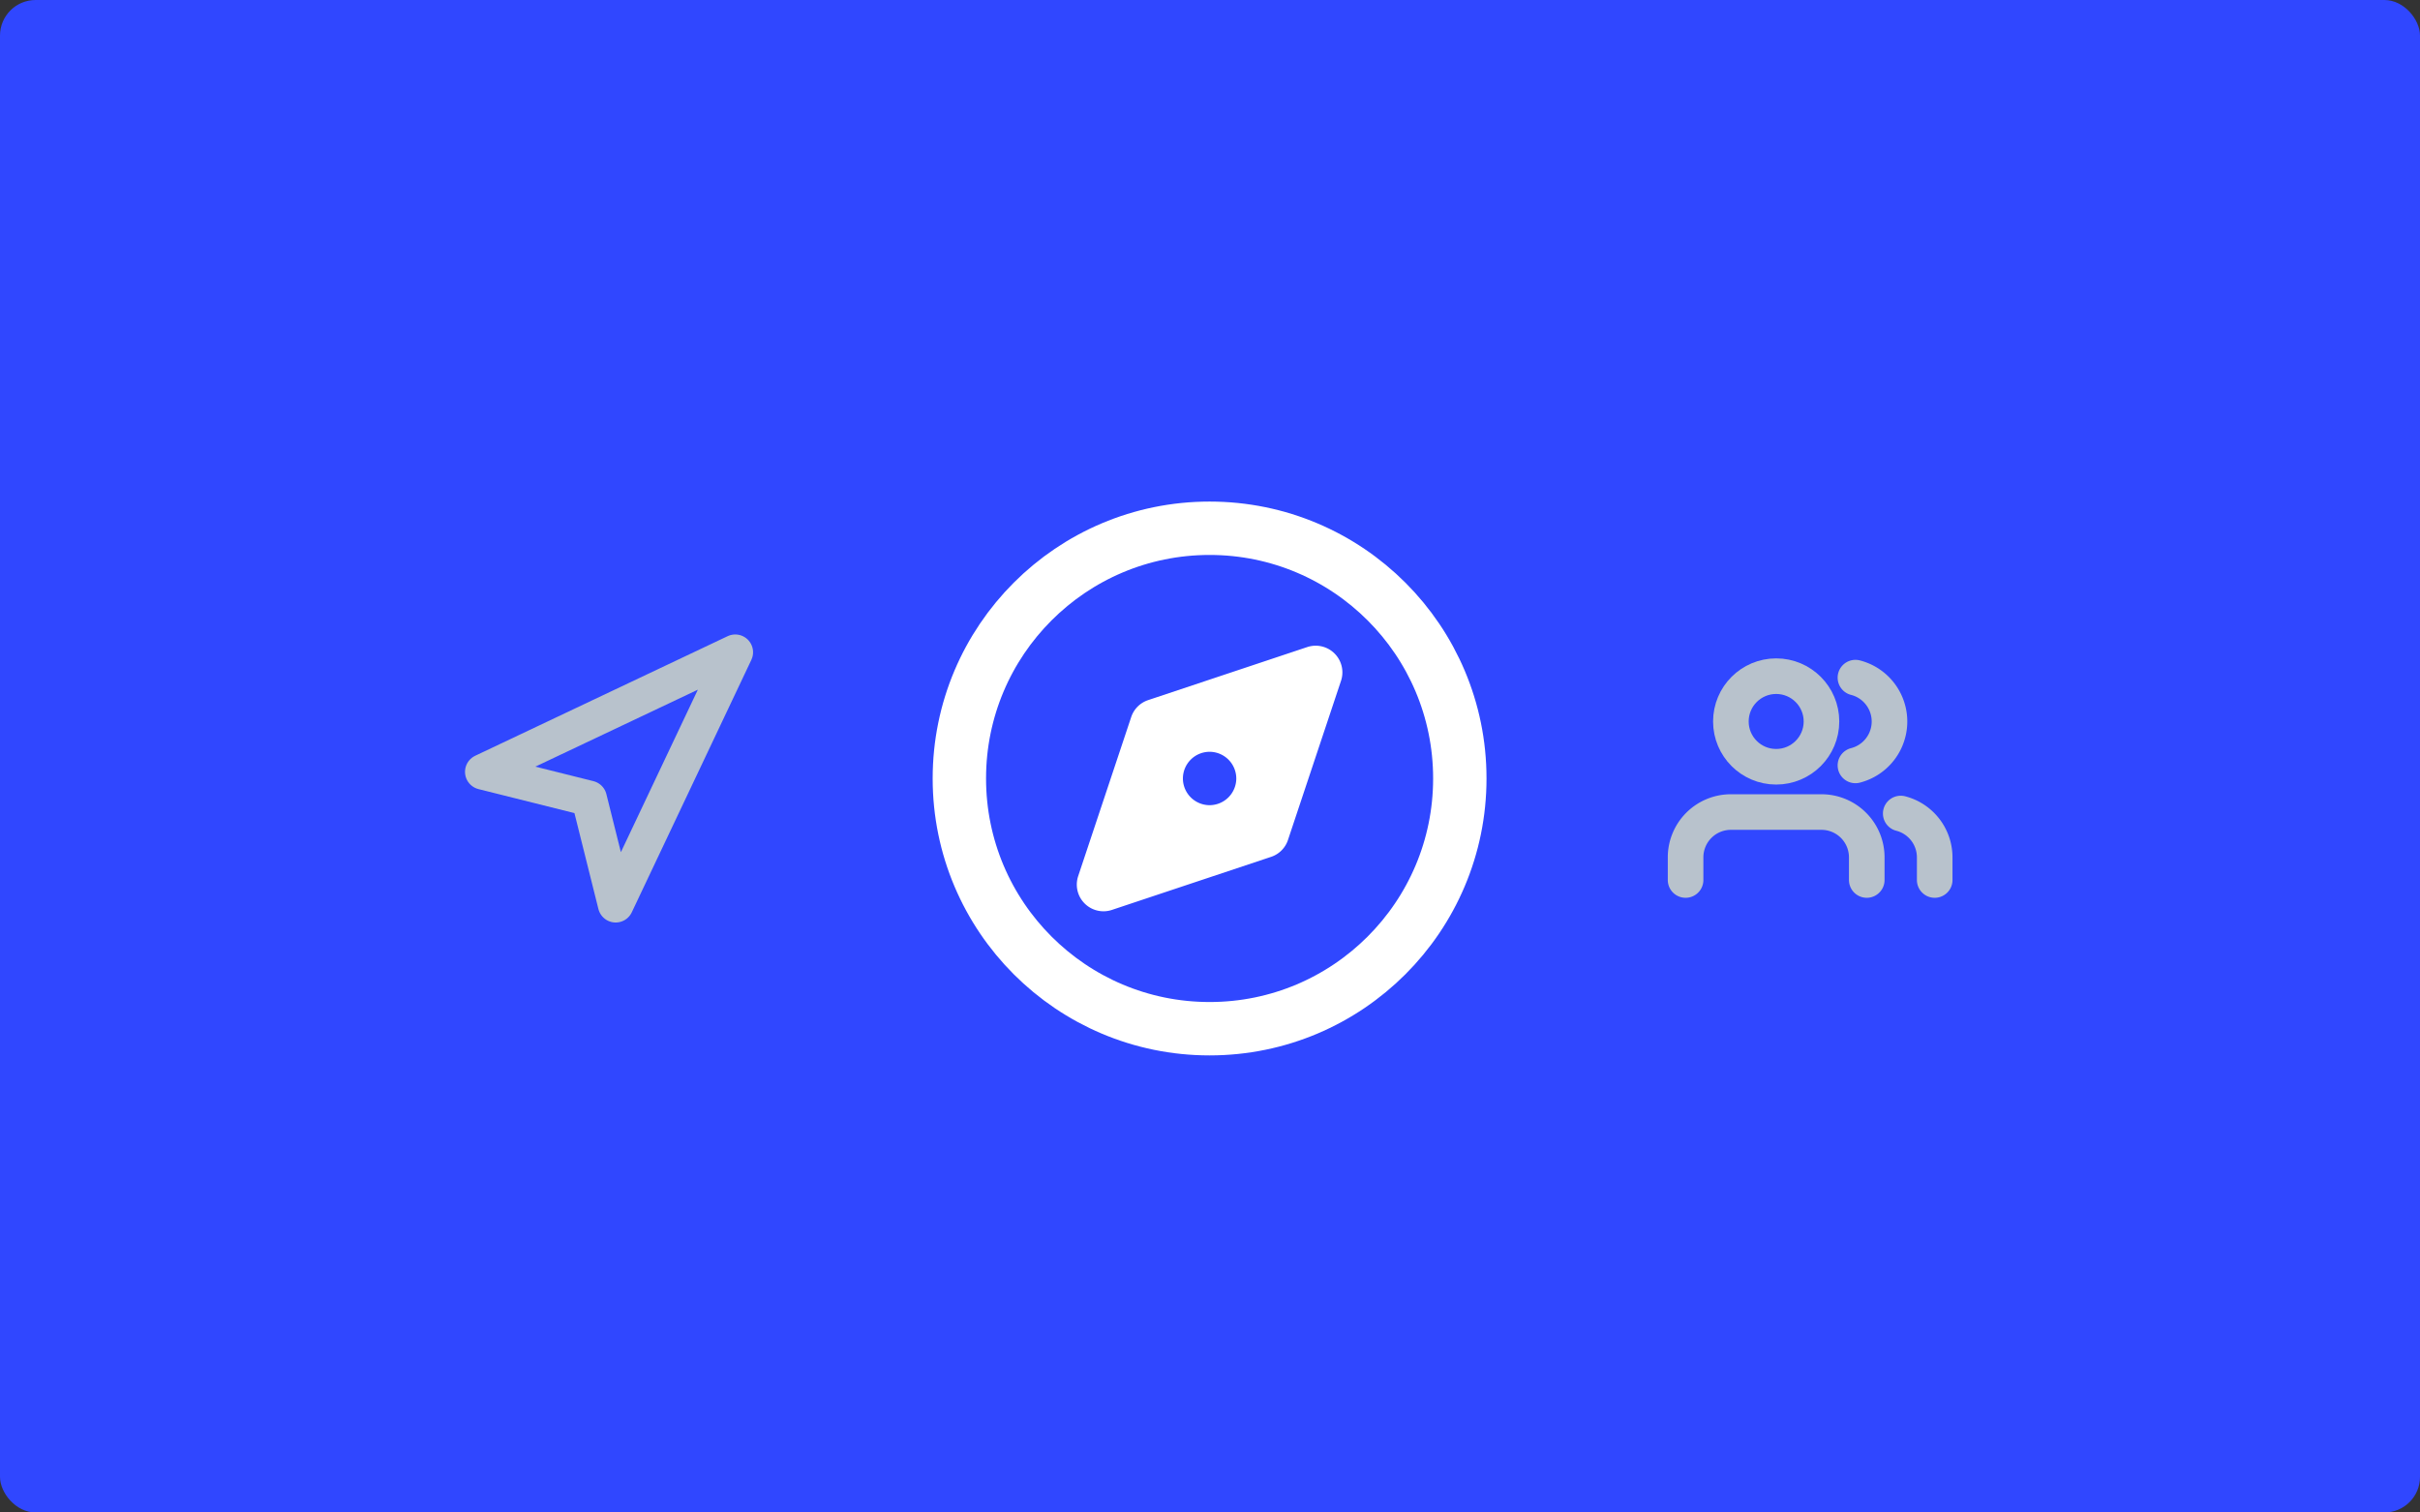 <svg xmlns="http://www.w3.org/2000/svg" width="544" height="340" viewBox="0 0 544 340">
  <rect x="0" y="0" width="544" height="340" fill="#333333" stroke="none"/>
  <g id="img-kyc" transform="translate(36)">
    <rect id="Rectangle_2" data-name="Rectangle 2" width="544" height="340" rx="8" transform="translate(-36)" fill="#3047ff"/>
    <g id="kyc-logo" transform="translate(55.908 85)">
      <g id="compass-active" transform="translate(90)">
        <rect id="Rectangle_5" data-name="Rectangle 5" width="180" height="180" fill="none"/>
        <circle id="Ellipse_3" data-name="Ellipse 3" cx="56.25" cy="56.25" r="56.25" transform="translate(33.75 33.75)" stroke-width="12" stroke="#fff" stroke-linecap="round" stroke-linejoin="round" fill="none"/>
        <path id="Path_70" data-name="Path 70" d="M-1068-1837.3v0l11.925-35.773L-1020.3-1885l-11.925,35.775L-1068-1837.3Zm23.851-35.85a12.013,12.013,0,0,0-12,12,12.013,12.013,0,0,0,12,12,12.015,12.015,0,0,0,12-12A12.015,12.015,0,0,0-1044.15-1873.15Z" transform="translate(1134.15 1951.15)" fill="#fff" stroke="#fff" stroke-linecap="round" stroke-linejoin="round" stroke-width="12"/>
      </g>
      <g id="navigation-blue" transform="translate(0 45)">
        <rect id="Rectangle_6" data-name="Rectangle 6" width="90" height="90" fill="none"/>
        <path id="Path_1" data-name="Path 1" d="M3,28.882,59.75,2,32.868,58.75,26.895,34.855Z" transform="translate(13.625 14.625)" fill="none" stroke="#b8c2cc" stroke-linecap="round" stroke-linejoin="round" stroke-width="8"/>
      </g>
      <g id="users" transform="translate(270 45)">
        <rect id="Rectangle_7" data-name="Rectangle 7" width="90" height="90" fill="none"/>
        <path id="Path_2" data-name="Path 2" d="M41.727,30.273V25.182A10.182,10.182,0,0,0,31.545,15H11.182A10.182,10.182,0,0,0,1,25.182v5.091" transform="translate(16 37.545)" fill="none" stroke="#b8c2cc" stroke-linecap="round" stroke-linejoin="round" stroke-width="8"/>
        <circle id="Ellipse_2" data-name="Ellipse 2" cx="10.182" cy="10.182" r="10.182" transform="translate(27.182 22)" stroke-width="8" stroke="#b8c2cc" stroke-linecap="round" stroke-linejoin="round" fill="none"/>
        <path id="Path_3" data-name="Path 3" d="M27.636,30.072V24.981A10.182,10.182,0,0,0,20,15.13" transform="translate(45.364 37.746)" fill="none" stroke="#b8c2cc" stroke-linecap="round" stroke-linejoin="round" stroke-width="8"/>
        <path id="Path_4" data-name="Path 4" d="M16,3.13a10.182,10.182,0,0,1,0,19.727" transform="translate(39.182 19.201)" fill="none" stroke="#b8c2cc" stroke-linecap="round" stroke-linejoin="round" stroke-width="8"/>
      </g>
    </g>
  </g>
</svg>
